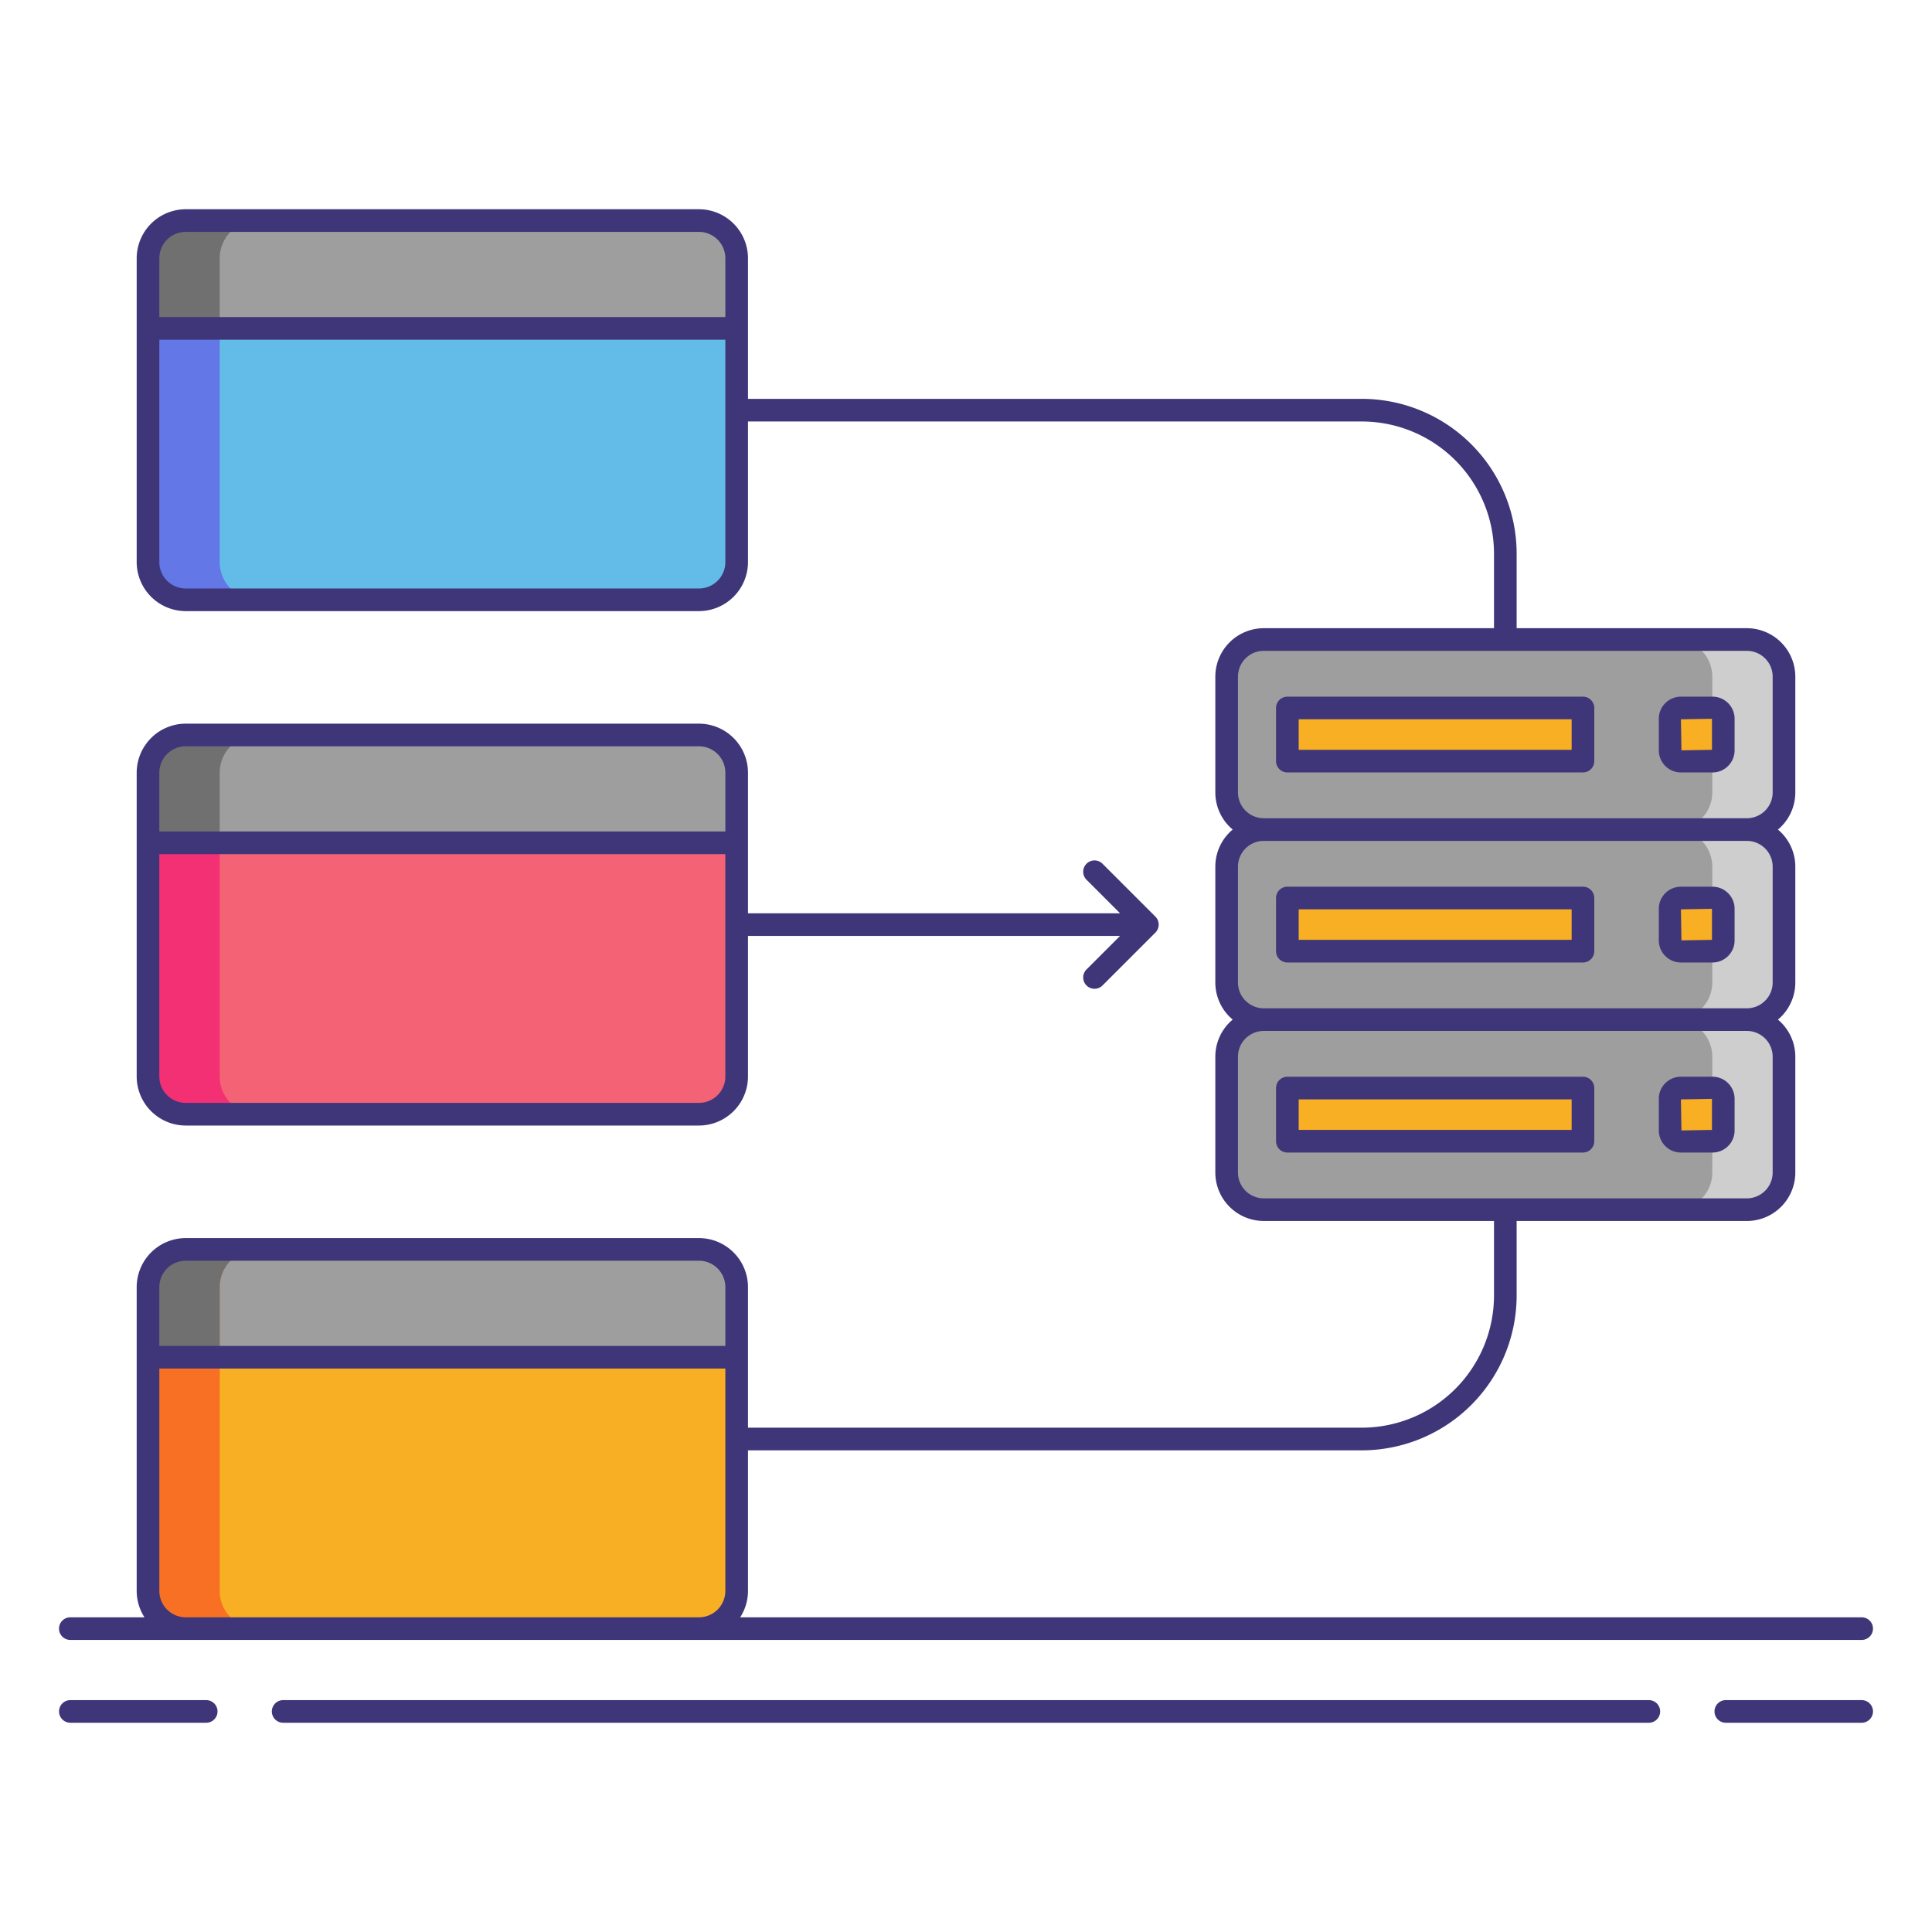 <svg xmlns="http://www.w3.org/2000/svg" viewBox="0 0 256 256"><title>icons_</title><rect x="19.612" y="165.552" width="78" height="50.25" rx="5" ry="5" fill="#f8af23"/><path d="M97.612,170.552a5,5,0,0,0-5-5h-68a5,5,0,0,0-5,5v9.288h78Z" fill="#9e9e9e"/><rect x="162.537" y="109.922" width="73.851" height="25.182" rx="4.919" ry="4.919" fill="#9e9e9e"/><rect x="162.537" y="135.105" width="73.851" height="25.182" rx="4.919" ry="4.919" fill="#9e9e9e"/><rect x="162.537" y="84.74" width="73.851" height="25.182" rx="4.919" ry="4.919" fill="#9e9e9e"/><path d="M231.469,84.74h-9.5a4.919,4.919,0,0,1,4.919,4.919V105a4.919,4.919,0,0,1-4.919,4.919h9.5A4.919,4.919,0,0,0,236.388,105V89.659A4.919,4.919,0,0,0,231.469,84.74Z" fill="#cecece"/><path d="M231.469,109.922h-9.5a4.919,4.919,0,0,1,4.919,4.919v15.345a4.919,4.919,0,0,1-4.919,4.919h9.5a4.919,4.919,0,0,0,4.919-4.919V114.841A4.919,4.919,0,0,0,231.469,109.922Z" fill="#cecece"/><path d="M231.469,135.1h-9.5a4.919,4.919,0,0,1,4.919,4.919v15.345a4.919,4.919,0,0,1-4.919,4.919h9.5a4.919,4.919,0,0,0,4.919-4.919V140.023A4.919,4.919,0,0,0,231.469,135.1Z" fill="#cecece"/><rect x="221.3" y="118.992" width="7.043" height="7.043" rx="1.43" ry="1.43" fill="#f8af23"/><rect x="170.582" y="118.992" width="39.168" height="7.043" fill="#f8af23"/><rect x="221.3" y="93.81" width="7.043" height="7.043" rx="1.43" ry="1.43" fill="#f8af23"/><rect x="170.582" y="93.81" width="39.168" height="7.043" fill="#f8af23"/><rect x="221.3" y="144.174" width="7.043" height="7.043" rx="1.43" ry="1.43" fill="#f8af23"/><rect x="170.582" y="144.174" width="39.168" height="7.043" fill="#f8af23"/><rect x="19.612" y="29.225" width="78" height="50.25" rx="5" ry="5" fill="#63bce7"/><path d="M29.112,74.475V34.225a5,5,0,0,1,5-5h-9.5a5,5,0,0,0-5,5v40.25a5,5,0,0,0,5,5h9.5A5,5,0,0,1,29.112,74.475Z" fill="#6377e7"/><rect x="19.612" y="97.389" width="78" height="50.25" rx="5" ry="5" fill="#f46275"/><path d="M29.112,142.639v-40.25a5,5,0,0,1,5-5h-9.5a5,5,0,0,0-5,5v40.25a5,5,0,0,0,5,5h9.5A5,5,0,0,1,29.112,142.639Z" fill="#f43075"/><path d="M29.112,210.8v-40.25a5,5,0,0,1,5-5h-9.5a5,5,0,0,0-5,5V210.8a5,5,0,0,0,5,5h9.5A5,5,0,0,1,29.112,210.8Z" fill="#f87023"/><path d="M97.612,34.225a5,5,0,0,0-5-5h-68a5,5,0,0,0-5,5v9.288h78Z" fill="#9e9e9e"/><path d="M34.112,29.225h-9.5a5,5,0,0,0-5,5v9.288h9.5V34.225A5,5,0,0,1,34.112,29.225Z" fill="#707070"/><path d="M97.612,102.389a5,5,0,0,0-5-5h-68a5,5,0,0,0-5,5v9.288h78Z" fill="#9e9e9e"/><path d="M34.112,97.389h-9.5a5,5,0,0,0-5,5v9.288h9.5v-9.288A5,5,0,0,1,34.112,97.389Z" fill="#707070"/><path d="M34.112,165.552h-9.5a5,5,0,0,0-5,5v9.288h9.5v-9.288A5,5,0,0,1,34.112,165.552Z" fill="#707070"/><path d="M27.323,225.274h-18a1.5,1.5,0,1,0,0,3h18a1.5,1.5,0,1,0,0-3Z" fill="#3f3679"/><path d="M246.68,225.274h-18a1.5,1.5,0,1,0,0,3h18a1.5,1.5,0,0,0,0-3Z" fill="#3f3679"/><path d="M218.479,225.274H37.521a1.5,1.5,0,1,0,0,3H218.479a1.5,1.5,0,1,0,0-3Z" fill="#3f3679"/><path d="M9.32,217.3H246.68a1.5,1.5,0,0,0,0-3H98.08a6.455,6.455,0,0,0,1.032-3.5V192.177h81.344a20.53,20.53,0,0,0,20.507-20.507v-9.883h30.506a6.426,6.426,0,0,0,6.419-6.419V140.023a6.406,6.406,0,0,0-2.3-4.919,6.406,6.406,0,0,0,2.3-4.919V114.841a6.4,6.4,0,0,0-2.3-4.918,6.406,6.406,0,0,0,2.3-4.919V89.659a6.426,6.426,0,0,0-6.419-6.419H200.963V73.357a20.53,20.53,0,0,0-20.507-20.507H99.112V34.226a6.508,6.508,0,0,0-6.5-6.5h-68a6.508,6.508,0,0,0-6.5,6.5v40.25a6.508,6.508,0,0,0,6.5,6.5h68a6.508,6.508,0,0,0,6.5-6.5V55.851h81.344a17.527,17.527,0,0,1,17.507,17.507V83.24H167.456a6.426,6.426,0,0,0-6.419,6.419V105a6.406,6.406,0,0,0,2.3,4.919,6.4,6.4,0,0,0-2.3,4.918v15.345a6.406,6.406,0,0,0,2.3,4.919,6.406,6.406,0,0,0-2.3,4.919v15.345a6.426,6.426,0,0,0,6.419,6.419h30.507v9.883a17.527,17.527,0,0,1-17.507,17.507H99.112V170.552a6.508,6.508,0,0,0-6.5-6.5h-68a6.508,6.508,0,0,0-6.5,6.5V210.8a6.455,6.455,0,0,0,1.032,3.5H9.32a1.5,1.5,0,1,0,0,3ZM21.112,34.226a3.5,3.5,0,0,1,3.5-3.5h68a3.5,3.5,0,0,1,3.5,3.5v7.788h-75Zm75,40.25a3.5,3.5,0,0,1-3.5,3.5h-68a3.5,3.5,0,0,1-3.5-3.5V45.014h75ZM164.037,105V89.659a3.423,3.423,0,0,1,3.419-3.419h64.013a3.423,3.423,0,0,1,3.419,3.419V105a3.423,3.423,0,0,1-3.419,3.419H167.456A3.423,3.423,0,0,1,164.037,105Zm0,25.182V114.841a3.422,3.422,0,0,1,3.419-3.418h64.013a3.422,3.422,0,0,1,3.419,3.418v15.345a3.423,3.423,0,0,1-3.419,3.419H167.456A3.423,3.423,0,0,1,164.037,130.186Zm0,25.183V140.023a3.423,3.423,0,0,1,3.419-3.419h64.013a3.423,3.423,0,0,1,3.419,3.419v15.345a3.423,3.423,0,0,1-3.419,3.419H167.456A3.423,3.423,0,0,1,164.037,155.368ZM21.112,170.552a3.5,3.5,0,0,1,3.5-3.5h68a3.5,3.5,0,0,1,3.5,3.5v7.788h-75Zm0,40.25V181.34h75V210.8a3.5,3.5,0,0,1-3.5,3.5h-68A3.5,3.5,0,0,1,21.112,210.8Z" fill="#3f3679"/><path d="M226.914,117.492h-4.184a2.933,2.933,0,0,0-2.929,2.93v4.184a2.933,2.933,0,0,0,2.929,2.93h4.184a2.933,2.933,0,0,0,2.93-2.93v-4.184A2.933,2.933,0,0,0,226.914,117.492Zm-.07,7.044-4.043.069-.071-4.113,4.114-.07Z" fill="#3f3679"/><path d="M209.75,117.492H170.582a1.5,1.5,0,0,0-1.5,1.5v7.043a1.5,1.5,0,0,0,1.5,1.5H209.75a1.5,1.5,0,0,0,1.5-1.5v-7.043A1.5,1.5,0,0,0,209.75,117.492Zm-1.5,7.043H172.082v-4.043H208.25Z" fill="#3f3679"/><path d="M226.914,92.31h-4.184a2.933,2.933,0,0,0-2.929,2.93v4.184a2.933,2.933,0,0,0,2.929,2.93h4.184a2.933,2.933,0,0,0,2.93-2.93V95.239A2.933,2.933,0,0,0,226.914,92.31Zm-.07,7.044-4.043.069-.071-4.113,4.114-.07Z" fill="#3f3679"/><path d="M209.75,92.31H170.582a1.5,1.5,0,0,0-1.5,1.5v7.043a1.5,1.5,0,0,0,1.5,1.5H209.75a1.5,1.5,0,0,0,1.5-1.5V93.81A1.5,1.5,0,0,0,209.75,92.31Zm-1.5,7.043H172.082V95.31H208.25Z" fill="#3f3679"/><path d="M222.729,152.718h4.184a2.933,2.933,0,0,0,2.93-2.93V145.6a2.933,2.933,0,0,0-2.93-2.93h-4.184a2.933,2.933,0,0,0-2.929,2.93v4.185A2.933,2.933,0,0,0,222.729,152.718Zm4.114-7.114v4.115l-4.043.069-.071-4.114Z" fill="#3f3679"/><path d="M211.25,151.218v-7.044a1.5,1.5,0,0,0-1.5-1.5H170.582a1.5,1.5,0,0,0-1.5,1.5v7.044a1.5,1.5,0,0,0,1.5,1.5H209.75A1.5,1.5,0,0,0,211.25,151.218Zm-3-1.5H172.082v-4.044H208.25Z" fill="#3f3679"/><path d="M24.612,149.139h68a6.508,6.508,0,0,0,6.5-6.5V124.014h49.3l-4.425,4.425a1.5,1.5,0,1,0,2.121,2.121l6.986-6.985a1.5,1.5,0,0,0,0-2.121l-6.986-6.986a1.5,1.5,0,1,0-2.121,2.121l4.425,4.426h-49.3V102.389a6.508,6.508,0,0,0-6.5-6.5h-68a6.508,6.508,0,0,0-6.5,6.5v40.25A6.508,6.508,0,0,0,24.612,149.139Zm71.5-6.5a3.5,3.5,0,0,1-3.5,3.5h-68a3.5,3.5,0,0,1-3.5-3.5V113.177h75Zm-75-40.25a3.5,3.5,0,0,1,3.5-3.5h68a3.5,3.5,0,0,1,3.5,3.5v7.788h-75Z" fill="#3f3679"/></svg>